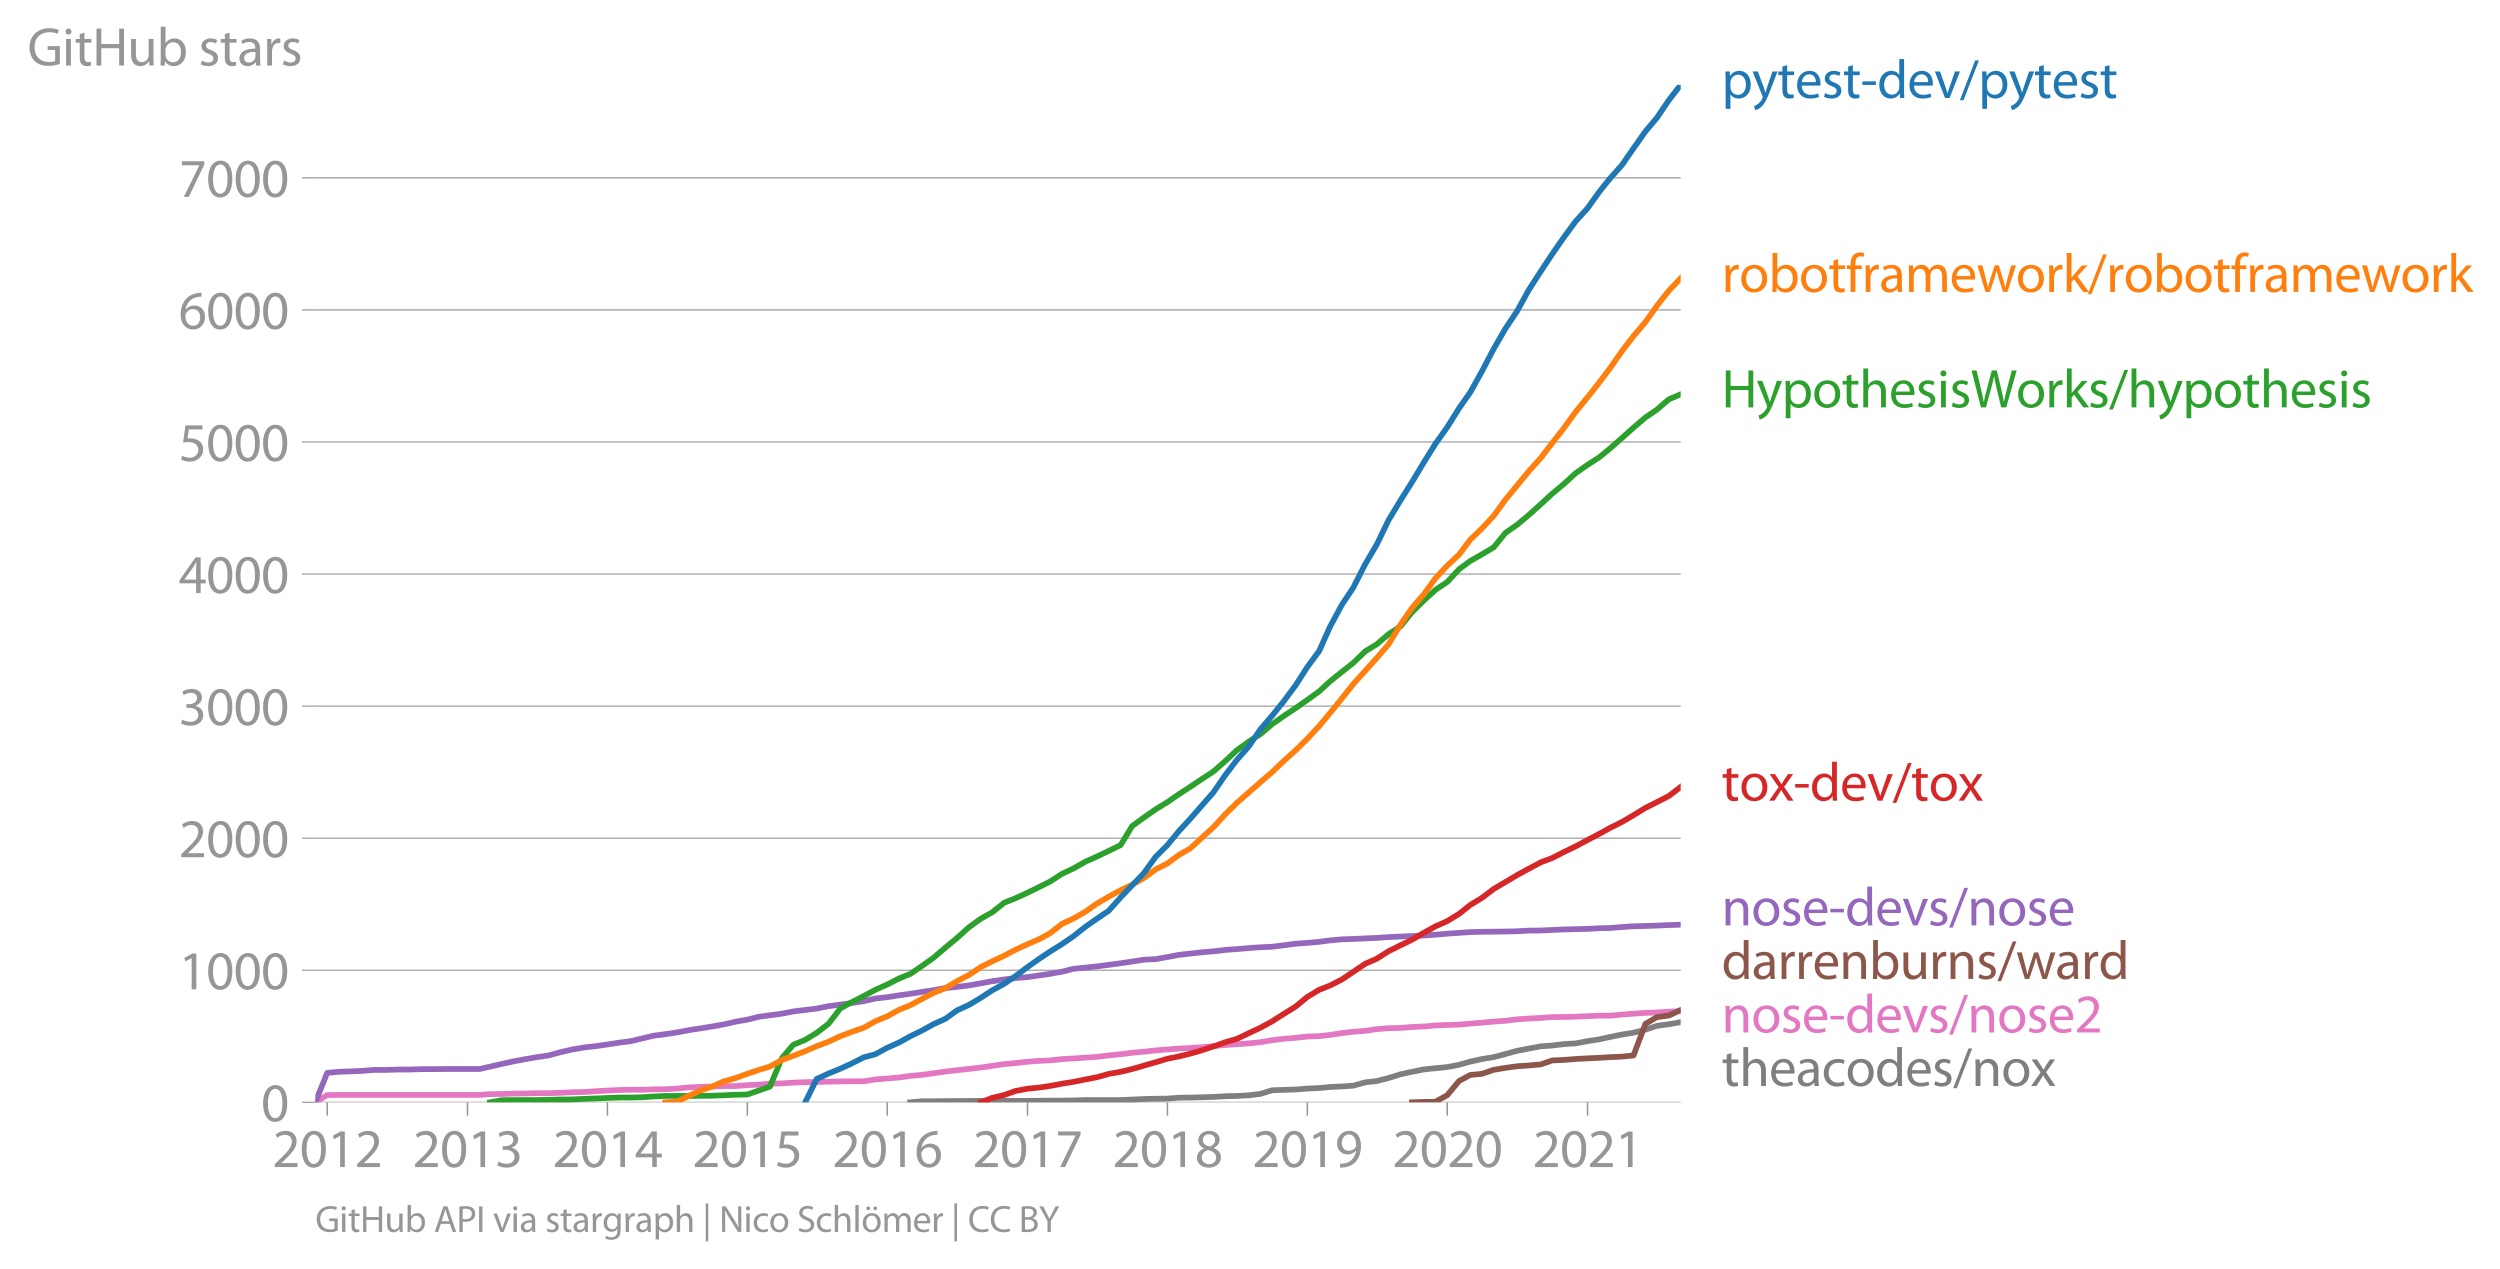 <svg xmlns:xlink="http://www.w3.org/1999/xlink" width="871.863" height="442.459" viewBox="0 0 653.897 331.844" xmlns="http://www.w3.org/2000/svg"><defs><style>*{stroke-linejoin:round;stroke-linecap:butt}</style></defs><g id="figure_1"><path d="M0 331.844h653.897V0H0v331.844z" style="fill:none" id="patch_1"/><g id="axes_1"><path d="M82.476 288.317h357.12V22.205H82.476v266.112z" style="fill:none" id="patch_2"/><g id="matplotlib.axis_1"><g id="xtick_1"><g id="line2d_1"><defs><path id="m60ad1d9021" d="M0 0v3.5" style="stroke:#969696;stroke-width:.4"/></defs><use xlink:href="#m60ad1d9021" x="85.584" y="288.317" style="fill:#969696;stroke:#969696;stroke-width:.4"/></g><g style="fill:#969696" transform="matrix(.14 0 0 -.14 71.221 305.257)" id="text_1"><defs><path id="MyriadPro-Regular-32" d="M2944 0v467H1075v13l333 307c877 845 1434 1466 1434 2234 0 595-378 1209-1274 1209-480 0-890-179-1178-422l180-397c192 160 505 352 883 352 621 0 825-390 825-813-6-627-486-1164-1548-2176L288 346V0h2656z" transform="scale(.016)"/><path id="MyriadPro-Regular-30" d="M1677 4230c-845 0-1447-768-1447-2163C243 691 794-70 1606-70c922 0 1447 780 1447 2195 0 1325-499 2105-1376 2105zm-32-435c582 0 845-672 845-1696 0-1062-276-1734-852-1734-512 0-844 614-844 1696 0 1133 358 1734 851 1734z" transform="scale(.016)"/><path id="MyriadPro-Regular-31" d="M1510 0h544v4160h-480l-908-486 108-429 724 390h12V0z" transform="scale(.016)"/></defs><use xlink:href="#MyriadPro-Regular-32"/><use xlink:href="#MyriadPro-Regular-30" x="51.3"/><use xlink:href="#MyriadPro-Regular-31" x="102.6"/><use xlink:href="#MyriadPro-Regular-32" x="153.9"/></g></g><g id="xtick_2"><use xlink:href="#m60ad1d9021" x="122.279" y="288.317" style="fill:#969696;stroke:#969696;stroke-width:.4" id="line2d_2"/><g style="fill:#969696" transform="matrix(.14 0 0 -.14 107.916 305.257)" id="text_2"><defs><path id="MyriadPro-Regular-33" d="M269 211C474 77 883-70 1350-70c999 0 1517 582 1517 1248 0 582-416 966-928 1068v13c512 186 768 551 768 979 0 506-371 992-1190 992-448 0-871-160-1088-320l147-409c179 128 499 275 832 275 518 0 730-294 730-627 0-493-519-704-928-704H896v-423h314c544 0 1068-249 1075-832 6-345-218-806-941-806-390 0-762 160-922 262L269 211z" transform="scale(.016)"/></defs><use xlink:href="#MyriadPro-Regular-32"/><use xlink:href="#MyriadPro-Regular-30" x="51.3"/><use xlink:href="#MyriadPro-Regular-31" x="102.6"/><use xlink:href="#MyriadPro-Regular-33" x="153.9"/></g></g><g id="xtick_3"><use xlink:href="#m60ad1d9021" x="158.873" y="288.317" style="fill:#969696;stroke:#969696;stroke-width:.4" id="line2d_3"/><g style="fill:#969696" transform="matrix(.14 0 0 -.14 144.51 305.257)" id="text_3"><defs><path id="MyriadPro-Regular-34" d="M2560 0v1133h582v441h-582v2586h-608L96 1504v-371h1933V0h531zM666 1574v13l1017 1415c115 192 218 371 346 614h19c-13-218-19-435-19-653V1574H666z" transform="scale(.016)"/></defs><use xlink:href="#MyriadPro-Regular-32"/><use xlink:href="#MyriadPro-Regular-30" x="51.3"/><use xlink:href="#MyriadPro-Regular-31" x="102.6"/><use xlink:href="#MyriadPro-Regular-34" x="153.9"/></g></g><g id="xtick_4"><use xlink:href="#m60ad1d9021" x="195.467" y="288.317" style="fill:#969696;stroke:#969696;stroke-width:.4" id="line2d_4"/><g style="fill:#969696" transform="matrix(.14 0 0 -.14 181.104 305.257)" id="text_4"><defs><path id="MyriadPro-Regular-35" d="M2771 4160H781L512 2163c154 19 339 45 576 45 832 0 1190-384 1197-922 0-556-455-902-986-902-377 0-717 128-889 230L269 186C467 58 851-70 1306-70c902 0 1548 608 1548 1420 0 525-268 884-595 1069-256 154-576 224-896 224-153 0-243-13-339-25l160 1068h1587v474z" transform="scale(.016)"/></defs><use xlink:href="#MyriadPro-Regular-32"/><use xlink:href="#MyriadPro-Regular-30" x="51.3"/><use xlink:href="#MyriadPro-Regular-31" x="102.6"/><use xlink:href="#MyriadPro-Regular-35" x="153.9"/></g></g><g id="xtick_5"><use xlink:href="#m60ad1d9021" x="232.062" y="288.317" style="fill:#969696;stroke:#969696;stroke-width:.4" id="line2d_5"/><g style="fill:#969696" transform="matrix(.14 0 0 -.14 217.698 305.257)" id="text_5"><defs><path id="MyriadPro-Regular-36" d="M2662 4224c-102 0-243-6-409-32-525-64-986-275-1331-614-410-410-704-1056-704-1876C218 621 800-70 1690-70c864 0 1382 704 1382 1465 0 813-518 1344-1254 1344-461 0-807-217-1005-480h-19c96 685 563 1331 1446 1479 160 25 307 32 422 25v461zM1690 365c-589 0-903 505-916 1190 0 103 26 186 64 250 154 301 468 512 807 512 518 0 857-359 857-954s-326-998-806-998h-6z" transform="scale(.016)"/></defs><use xlink:href="#MyriadPro-Regular-32"/><use xlink:href="#MyriadPro-Regular-30" x="51.3"/><use xlink:href="#MyriadPro-Regular-31" x="102.6"/><use xlink:href="#MyriadPro-Regular-36" x="153.9"/></g></g><g id="xtick_6"><use xlink:href="#m60ad1d9021" x="268.756" y="288.317" style="fill:#969696;stroke:#969696;stroke-width:.4" id="line2d_6"/><g style="fill:#969696" transform="matrix(.14 0 0 -.14 254.393 305.257)" id="text_6"><defs><path id="MyriadPro-Regular-37" d="M365 4160v-467h2035v-13L595 0h583l1811 3789v371H365z" transform="scale(.016)"/></defs><use xlink:href="#MyriadPro-Regular-32"/><use xlink:href="#MyriadPro-Regular-30" x="51.3"/><use xlink:href="#MyriadPro-Regular-31" x="102.6"/><use xlink:href="#MyriadPro-Regular-37" x="153.9"/></g></g><g id="xtick_7"><use xlink:href="#m60ad1d9021" x="305.35" y="288.317" style="fill:#969696;stroke:#969696;stroke-width:.4" id="line2d_7"/><g style="fill:#969696" transform="matrix(.14 0 0 -.14 290.987 305.257)" id="text_7"><defs><path id="MyriadPro-Regular-38" d="M1062 2170c-512-218-825-589-825-1114C237 448 762-70 1632-70c794 0 1414 486 1414 1209 0 506-320 871-838 1075v20c512 243 685 620 685 972 0 519-403 1024-1210 1024-729 0-1286-448-1286-1107 0-358 198-717 659-934l6-19zm583-1831c-531 0-851 371-832 794 0 397 262 717 749 857 563-160 915-403 915-908 0-423-327-743-832-743zm6 3488c506 0 704-345 704-678 0-378-275-634-633-755-480 128-794 352-794 768 0 358 256 665 723 665z" transform="scale(.016)"/></defs><use xlink:href="#MyriadPro-Regular-32"/><use xlink:href="#MyriadPro-Regular-30" x="51.3"/><use xlink:href="#MyriadPro-Regular-31" x="102.6"/><use xlink:href="#MyriadPro-Regular-38" x="153.9"/></g></g><g id="xtick_8"><use xlink:href="#m60ad1d9021" x="341.945" y="288.317" style="fill:#969696;stroke:#969696;stroke-width:.4" id="line2d_8"/><g style="fill:#969696" transform="matrix(.14 0 0 -.14 327.582 305.257)" id="text_8"><defs><path id="MyriadPro-Regular-39" d="M614-64c135-6 314 0 519 32 448 51 889 243 1209 557 410 397 717 1037 717 1952 0 1062-525 1753-1376 1753S262 3539 262 2752c0-710 480-1274 1229-1274 416 0 749 167 979 448h20c-77-492-276-857-551-1107-237-224-544-358-870-403-192-19-333-32-455-19V-64zm1024 3866c589 0 852-544 852-1255 0-89-20-153-52-205-147-249-441-435-819-435-486 0-800 365-800 883 0 589 339 1012 813 1012h6z" transform="scale(.016)"/></defs><use xlink:href="#MyriadPro-Regular-32"/><use xlink:href="#MyriadPro-Regular-30" x="51.3"/><use xlink:href="#MyriadPro-Regular-31" x="102.6"/><use xlink:href="#MyriadPro-Regular-39" x="153.9"/></g></g><g id="xtick_9"><use xlink:href="#m60ad1d9021" x="378.539" y="288.317" style="fill:#969696;stroke:#969696;stroke-width:.4" id="line2d_9"/><g style="fill:#969696" transform="matrix(.14 0 0 -.14 364.176 305.257)" id="text_9"><use xlink:href="#MyriadPro-Regular-32"/><use xlink:href="#MyriadPro-Regular-30" x="51.3"/><use xlink:href="#MyriadPro-Regular-32" x="102.6"/><use xlink:href="#MyriadPro-Regular-30" x="153.9"/></g></g><g id="xtick_10"><use xlink:href="#m60ad1d9021" x="415.233" y="288.317" style="fill:#969696;stroke:#969696;stroke-width:.4" id="line2d_10"/><g style="fill:#969696" transform="matrix(.14 0 0 -.14 400.87 305.257)" id="text_10"><use xlink:href="#MyriadPro-Regular-32"/><use xlink:href="#MyriadPro-Regular-30" x="51.3"/><use xlink:href="#MyriadPro-Regular-32" x="102.6"/><use xlink:href="#MyriadPro-Regular-31" x="153.9"/></g></g></g><g id="matplotlib.axis_2"><g id="ytick_1"><path d="M82.476 288.317h357.12" clip-path="url(#pc50b0e3afb)" style="fill:none;stroke:#969696;stroke-width:.3;stroke-linecap:square" id="line2d_11"/><g id="line2d_12"><defs><path id="mf8ca402626" d="M0 0h-3.5" style="stroke:#969696;stroke-width:.3"/></defs><use xlink:href="#mf8ca402626" x="82.476" y="288.317" style="fill:#969696;stroke:#969696;stroke-width:.3"/></g><use xlink:href="#MyriadPro-Regular-30" style="fill:#969696" transform="matrix(.14 0 0 -.14 68.295 293.287)" id="text_11"/></g><g id="ytick_2"><path d="M82.476 253.775h357.12" clip-path="url(#pc50b0e3afb)" style="fill:none;stroke:#969696;stroke-width:.3;stroke-linecap:square" id="line2d_13"/><use xlink:href="#mf8ca402626" x="82.476" y="253.775" style="fill:#969696;stroke:#969696;stroke-width:.3" id="line2d_14"/><g style="fill:#969696" transform="matrix(.14 0 0 -.14 46.75 258.745)" id="text_12"><use xlink:href="#MyriadPro-Regular-31"/><use xlink:href="#MyriadPro-Regular-30" x="51.3"/><use xlink:href="#MyriadPro-Regular-30" x="102.6"/><use xlink:href="#MyriadPro-Regular-30" x="153.9"/></g></g><g id="ytick_3"><path d="M82.476 219.233h357.12" clip-path="url(#pc50b0e3afb)" style="fill:none;stroke:#969696;stroke-width:.3;stroke-linecap:square" id="line2d_15"/><use xlink:href="#mf8ca402626" x="82.476" y="219.233" style="fill:#969696;stroke:#969696;stroke-width:.3" id="line2d_16"/><g style="fill:#969696" transform="matrix(.14 0 0 -.14 46.75 224.203)" id="text_13"><use xlink:href="#MyriadPro-Regular-32"/><use xlink:href="#MyriadPro-Regular-30" x="51.3"/><use xlink:href="#MyriadPro-Regular-30" x="102.6"/><use xlink:href="#MyriadPro-Regular-30" x="153.9"/></g></g><g id="ytick_4"><path d="M82.476 184.691h357.12" clip-path="url(#pc50b0e3afb)" style="fill:none;stroke:#969696;stroke-width:.3;stroke-linecap:square" id="line2d_17"/><use xlink:href="#mf8ca402626" x="82.476" y="184.691" style="fill:#969696;stroke:#969696;stroke-width:.3" id="line2d_18"/><g style="fill:#969696" transform="matrix(.14 0 0 -.14 46.75 189.661)" id="text_14"><use xlink:href="#MyriadPro-Regular-33"/><use xlink:href="#MyriadPro-Regular-30" x="51.3"/><use xlink:href="#MyriadPro-Regular-30" x="102.6"/><use xlink:href="#MyriadPro-Regular-30" x="153.9"/></g></g><g id="ytick_5"><path d="M82.476 150.149h357.12" clip-path="url(#pc50b0e3afb)" style="fill:none;stroke:#969696;stroke-width:.3;stroke-linecap:square" id="line2d_19"/><use xlink:href="#mf8ca402626" x="82.476" y="150.149" style="fill:#969696;stroke:#969696;stroke-width:.3" id="line2d_20"/><g style="fill:#969696" transform="matrix(.14 0 0 -.14 46.75 155.119)" id="text_15"><use xlink:href="#MyriadPro-Regular-34"/><use xlink:href="#MyriadPro-Regular-30" x="51.3"/><use xlink:href="#MyriadPro-Regular-30" x="102.6"/><use xlink:href="#MyriadPro-Regular-30" x="153.9"/></g></g><g id="ytick_6"><path d="M82.476 115.607h357.12" clip-path="url(#pc50b0e3afb)" style="fill:none;stroke:#969696;stroke-width:.3;stroke-linecap:square" id="line2d_21"/><use xlink:href="#mf8ca402626" x="82.476" y="115.607" style="fill:#969696;stroke:#969696;stroke-width:.3" id="line2d_22"/><g style="fill:#969696" transform="matrix(.14 0 0 -.14 46.75 120.577)" id="text_16"><use xlink:href="#MyriadPro-Regular-35"/><use xlink:href="#MyriadPro-Regular-30" x="51.3"/><use xlink:href="#MyriadPro-Regular-30" x="102.6"/><use xlink:href="#MyriadPro-Regular-30" x="153.9"/></g></g><g id="ytick_7"><path d="M82.476 81.065h357.12" clip-path="url(#pc50b0e3afb)" style="fill:none;stroke:#969696;stroke-width:.3;stroke-linecap:square" id="line2d_23"/><use xlink:href="#mf8ca402626" x="82.476" y="81.065" style="fill:#969696;stroke:#969696;stroke-width:.3" id="line2d_24"/><g style="fill:#969696" transform="matrix(.14 0 0 -.14 46.75 86.035)" id="text_17"><use xlink:href="#MyriadPro-Regular-36"/><use xlink:href="#MyriadPro-Regular-30" x="51.3"/><use xlink:href="#MyriadPro-Regular-30" x="102.6"/><use xlink:href="#MyriadPro-Regular-30" x="153.9"/></g></g><g id="ytick_8"><path d="M82.476 46.523h357.12" clip-path="url(#pc50b0e3afb)" style="fill:none;stroke:#969696;stroke-width:.3;stroke-linecap:square" id="line2d_25"/><use xlink:href="#mf8ca402626" x="82.476" y="46.523" style="fill:#969696;stroke:#969696;stroke-width:.3" id="line2d_26"/><g style="fill:#969696" transform="matrix(.14 0 0 -.14 46.75 51.493)" id="text_18"><use xlink:href="#MyriadPro-Regular-37"/><use xlink:href="#MyriadPro-Regular-30" x="51.3"/><use xlink:href="#MyriadPro-Regular-30" x="102.6"/><use xlink:href="#MyriadPro-Regular-30" x="153.9"/></g></g><g style="fill:#969696" transform="matrix(.14 0 0 -.14 7.2 17.14)" id="text_19"><defs><path id="MyriadPro-Regular-47" d="M3770 2266H2349v-448h877V531c-128-64-378-115-743-115-1005 0-1664 646-1664 1741 0 1081 685 1734 1735 1734 435 0 723-83 953-185l135 454c-186 90-576 198-1076 198-1446 0-2329-940-2336-2227 0-672 231-1248 602-1606 422-403 960-570 1613-570 582 0 1075 147 1325 237v2074z" transform="scale(.016)"/><path id="MyriadPro-Regular-69" d="M1030 0v3098H467V0h563zM749 4320c-205 0-352-154-352-352 0-192 141-346 339-346 224 0 365 154 358 346 0 198-134 352-345 352z" transform="scale(.016)"/><path id="MyriadPro-Regular-74" d="M595 3667v-569H115v-429h480V979c0-365 58-640 218-806C947 19 1158-70 1421-70c217 0 390 38 499 83l-26 422c-83-25-172-38-326-38-314 0-422 217-422 601v1671h806v429h-806v742l-551-173z" transform="scale(.016)"/><path id="MyriadPro-Regular-48" d="M486 4314V0h557v2022h2087V0h563v4314h-563V2509H1043v1805H486z" transform="scale(.016)"/><path id="MyriadPro-Regular-75" d="M3059 3098h-563V1197c0-103-19-205-51-288-103-250-365-512-743-512-512 0-691 397-691 985v1716H448V1286C448 198 1030-70 1517-70c550 0 877 326 1024 576h13l32-506h499c-19 243-26 525-26 845v2253z" transform="scale(.016)"/><path id="MyriadPro-Regular-62" d="M467 800c0-275-13-589-25-800h486l26 512h19c230-410 589-582 1037-582 691 0 1388 550 1388 1657 7 941-537 1581-1305 1581-499 0-858-224-1056-570h-13v1946H467V800zm557 998c0 90 19 167 32 231 115 429 474 691 858 691 601 0 921-531 921-1152 0-710-352-1190-941-1190-409 0-736 268-844 659-13 64-26 134-26 205v556z" transform="scale(.016)"/><path id="MyriadPro-Regular-73" d="M250 147C467 19 781-70 1120-70c736 0 1158 390 1158 934 0 461-275 730-812 934-404 154-589 269-589 525 0 231 185 423 518 423 288 0 512-103 634-180l141 410c-173 102-448 192-762 192-666 0-1069-410-1069-909 0-371 263-678 819-877 416-153 576-300 576-569 0-256-192-461-601-461-282 0-576 115-743 224L250 147z" transform="scale(.016)"/><path id="MyriadPro-Regular-61" d="M2643 1901c0 621-230 1267-1177 1267-391 0-762-109-1018-275l128-371c218 140 518 230 806 230 634 0 704-461 704-717v-64C890 1978 224 1568 224 819c0-448 320-889 947-889 442 0 775 217 947 460h20l44-390h512c-38 211-51 474-51 742v1159zm-544-858c0-57-13-121-32-179-89-262-345-518-749-518-288 0-531 172-531 537 0 602 698 711 1312 698v-538z" transform="scale(.016)"/><path id="MyriadPro-Regular-72" d="M467 0h557v1651c0 96 13 186 26 263 76 422 358 723 755 723 77 0 134-7 192-19v531c-51 13-96 19-160 19-378 0-717-262-858-678h-25l-20 608H442c19-288 25-602 25-967V0z" transform="scale(.016)"/></defs><use xlink:href="#MyriadPro-Regular-47"/><use xlink:href="#MyriadPro-Regular-69" x="64.6"/><use xlink:href="#MyriadPro-Regular-74" x="88"/><use xlink:href="#MyriadPro-Regular-48" x="121.1"/><use xlink:href="#MyriadPro-Regular-75" x="186.3"/><use xlink:href="#MyriadPro-Regular-62" x="241.4"/><use xlink:href="#MyriadPro-Regular-20" x="298.3"/><use xlink:href="#MyriadPro-Regular-73" x="319.5"/><use xlink:href="#MyriadPro-Regular-74" x="359.1"/><use xlink:href="#MyriadPro-Regular-61" x="392.2"/><use xlink:href="#MyriadPro-Regular-72" x="440.4"/><use xlink:href="#MyriadPro-Regular-73" x="473.1"/></g></g><path d="m238.077 288.317 3.108-.276h3.008l3.108-.035 3.008-.034h3.108l3.108-.035H268.756l3.108-.034 2.807-.035h3.108l3.008-.034 3.108-.104h9.224l3.008-.138 3.108-.138 3.007-.07 3.108-.034 3.108-.242 2.808-.034 3.108-.07 3.007-.103 3.108-.173 3.008-.069 3.108-.173 3.108-.38 3.008-.932 3.108-.104 3.008-.103 3.108-.242 3.108-.138 2.807-.277 3.108-.138 3.008-.207 3.108-.864 3.007-.345 3.108-.795 3.108-.967 3.008-.656 3.108-.622 3.008-.31 3.108-.312 3.108-.587 2.907-.829 3.108-.69 3.008-.484 3.108-.83 3.008-.828 3.108-.587 3.108-.588 3.008-.207 3.108-.38 3.007-.173 3.108-.587 3.108-.483 2.808-.622 3.108-.622 3.007-.484 3.108-.794 3.008-1.002 3.108-.414 3.108-.553" clip-path="url(#pc50b0e3afb)" style="fill:none;stroke:#7f7f7f;stroke-width:1.5;stroke-linecap:square" id="line2d_27"/><path d="m82.476 288.317 3.108-1.9 3.108-.034H125.387l2.807-.207 3.108-.035 3.008-.104 3.108-.034 3.008-.07h3.108l3.108-.103 3.007-.138 3.108-.07 3.008-.206 3.108-.173 3.108-.138 2.807-.07h3.108l3.008-.103 3.108-.035 3.008-.172 3.108-.311 3.108-.138 3.008-.07 3.108-.138h3.007l3.108-.241 3.108-.138 2.808-.242 3.108-.07 3.007-.207 3.108-.103 3.008-.07 3.108-.068 3.108-.07 3.008-.034h3.108l3.008-.484 3.108-.241 3.108-.277 2.907-.414 3.108-.277 3.008-.414 3.108-.45 3.008-.345 3.108-.345 3.108-.345 3.007-.45 3.108-.448 3.008-.277 3.108-.345 3.108-.242 2.807-.104 3.108-.345 3.008-.173 3.108-.207 3.008-.207 3.108-.38 3.108-.311 3.008-.38 3.108-.276 3.007-.346 3.108-.242 3.108-.241 2.808-.139 3.108-.207 3.007-.276 3.108-.311 3.008-.207 3.108-.208 3.108-.31 3.008-.519 3.108-.38 3.008-.241 3.108-.346 3.108-.103 2.807-.311 3.108-.484 3.008-.345 3.108-.242 3.007-.45 3.108-.24 3.108-.07 3.008-.242 3.108-.138 3.008-.276 3.108-.104 3.108-.104 2.907-.276 3.108-.242 3.008-.276 3.108-.207 3.008-.38 3.108-.208 3.108-.172 3.008-.207 3.108-.035 3.007-.07 3.108-.137 3.108-.138h2.808l3.108-.277 3.007-.242 3.108-.207 3.008-.103 3.108-.208 3.108-.138" clip-path="url(#pc50b0e3afb)" style="fill:none;stroke:#e377c2;stroke-width:1.5;stroke-linecap:square" id="line2d_28"/><path d="m369.315 288.317 3.108-.103 3.008-.035 3.108-1.727 3.108-3.73 2.907-1.555 3.108-.31 3.008-1.037 3.108-.518 3.008-.415 3.108-.207 3.108-.276 3.008-1.037 3.108-.138 3.007-.242 3.108-.172 3.108-.139 2.808-.172 3.108-.138 3.007-.311 3.108-8.256 3.008-1.761 3.108-.415 3.108-1.45" clip-path="url(#pc50b0e3afb)" style="fill:none;stroke:#8c564b;stroke-width:1.5;stroke-linecap:square" id="line2d_29"/><g style="fill:#1f77b4" transform="matrix(.14 0 0 -.14 450.31 25.629)" id="text_20"><defs><path id="MyriadPro-Regular-70" d="M467-1267h557V416h13c185-307 544-486 953-486 730 0 1408 550 1408 1664 0 940-563 1574-1312 1574-505 0-870-224-1100-602h-13l-26 532H442c12-295 25-615 25-1012v-3353zm557 3059c0 77 19 160 38 230 109 423 468 698 852 698 595 0 921-531 921-1152 0-710-345-1197-941-1197-403 0-742 269-844 659-13 71-26 148-26 231v531z" transform="scale(.016)"/><path id="MyriadPro-Regular-79" d="M58 3098 1203 243c26-70 39-115 39-147s-20-77-45-134c-128-288-320-506-474-628-166-140-352-230-493-275l141-473c141 25 416 121 691 364 384 333 660 877 1063 1940l845 2208h-596l-614-1818c-77-224-141-461-198-646h-13c-51 185-128 428-199 633L672 3098H58z" transform="scale(.016)"/><path id="MyriadPro-Regular-65" d="M2957 1446c6 58 19 148 19 263 0 569-269 1459-1280 1459-902 0-1453-736-1453-1670C243 563 813-70 1766-70c493 0 832 108 1031 198l-96 403c-211-89-455-160-858-160-563 0-1049 314-1062 1075h2176zM787 1850c45 390 295 915 864 915 634 0 787-557 781-915H787z" transform="scale(.016)"/><path id="MyriadPro-Regular-2d" d="M192 1939v-416h1581v416H192z" transform="scale(.016)"/><path id="MyriadPro-Regular-64" d="M2579 4544V2694h-13c-140 250-460 474-934 474-755 0-1395-634-1389-1664C243 563 819-70 1568-70c506 0 883 262 1056 608h13l25-538h506c-19 211-26 525-26 800v3744h-563zm0-3245c0-89-6-166-25-243-103-422-448-672-826-672-608 0-915 518-915 1146 0 684 345 1196 928 1196 422 0 729-294 813-652 19-71 25-167 25-237v-538z" transform="scale(.016)"/><path id="MyriadPro-Regular-76" d="M83 3098 1261 0h537l1216 3098h-588l-602-1741c-102-282-192-538-262-794h-20c-64 256-147 512-249 794L685 3098H83z" transform="scale(.016)"/><path id="MyriadPro-Regular-2f" d="m422-256 1792 4640h-435L-6-256h428z" transform="scale(.016)"/></defs><use xlink:href="#MyriadPro-Regular-70"/><use xlink:href="#MyriadPro-Regular-79" x="56.9"/><use xlink:href="#MyriadPro-Regular-74" x="104"/><use xlink:href="#MyriadPro-Regular-65" x="137.1"/><use xlink:href="#MyriadPro-Regular-73" x="187.2"/><use xlink:href="#MyriadPro-Regular-74" x="226.8"/><use xlink:href="#MyriadPro-Regular-2d" x="259.9"/><use xlink:href="#MyriadPro-Regular-64" x="290.6"/><use xlink:href="#MyriadPro-Regular-65" x="347"/><use xlink:href="#MyriadPro-Regular-76" x="397.1"/><use xlink:href="#MyriadPro-Regular-2f" x="445.2"/><use xlink:href="#MyriadPro-Regular-70" x="479.5"/><use xlink:href="#MyriadPro-Regular-79" x="536.4"/><use xlink:href="#MyriadPro-Regular-74" x="583.5"/><use xlink:href="#MyriadPro-Regular-65" x="616.6"/><use xlink:href="#MyriadPro-Regular-73" x="666.7"/><use xlink:href="#MyriadPro-Regular-74" x="706.3"/></g><g style="fill:#ff7f0e" transform="matrix(.14 0 0 -.14 450.31 76.359)" id="text_21"><defs><path id="MyriadPro-Regular-6f" d="M1779 3168c-857 0-1536-608-1536-1645C243 544 890-70 1728-70c749 0 1542 499 1542 1644 0 948-601 1594-1491 1594zm-13-422c666 0 928-666 928-1191 0-697-403-1203-940-1203-551 0-941 512-941 1190 0 589 288 1204 953 1204z" transform="scale(.016)"/><path id="MyriadPro-Regular-66" d="M1082 0v2669h748v429h-748v166c0 474 121 896 601 896 160 0 275-32 359-70l76 435c-108 45-281 89-480 89-262 0-544-83-755-288-262-249-358-646-358-1081v-147H90v-429h435V0h557z" transform="scale(.016)"/><path id="MyriadPro-Regular-6d" d="M467 0h551v1869c0 96 12 192 44 275 90 282 346 563 698 563 429 0 646-358 646-851V0h551v1914c0 102 19 204 45 281 96 275 345 512 665 512 455 0 672-358 672-953V0h551v1824c0 1075-608 1344-1018 1344-294 0-499-77-685-218-128-96-249-230-345-403h-13c-135 365-455 621-877 621-512 0-800-275-973-570h-19l-26 500H442c19-256 25-519 25-839V0z" transform="scale(.016)"/><path id="MyriadPro-Regular-77" d="M115 3098 1050 0h512l499 1472c109 333 205 653 281 1024h13c77-365 167-672 275-1018L3104 0h512l998 3098h-556l-442-1556c-102-364-186-691-237-1004h-19c-70 313-160 640-275 1011l-480 1549h-474l-505-1575c-103-339-205-672-276-985h-19c-57 320-141 640-230 985L691 3098H115z" transform="scale(.016)"/><path id="MyriadPro-Regular-6b" d="M1024 4544H467V0h557v1165l288 320L2381 0h685L1702 1824l1197 1274h-678l-909-1069c-90-109-198-243-275-352h-13v2867z" transform="scale(.016)"/></defs><use xlink:href="#MyriadPro-Regular-72"/><use xlink:href="#MyriadPro-Regular-6f" x="32.7"/><use xlink:href="#MyriadPro-Regular-62" x="87.6"/><use xlink:href="#MyriadPro-Regular-6f" x="144.5"/><use xlink:href="#MyriadPro-Regular-74" x="199.4"/><use xlink:href="#MyriadPro-Regular-66" x="232.5"/><use xlink:href="#MyriadPro-Regular-72" x="261.7"/><use xlink:href="#MyriadPro-Regular-61" x="294.4"/><use xlink:href="#MyriadPro-Regular-6d" x="342.6"/><use xlink:href="#MyriadPro-Regular-65" x="426"/><use xlink:href="#MyriadPro-Regular-77" x="476.1"/><use xlink:href="#MyriadPro-Regular-6f" x="549.7"/><use xlink:href="#MyriadPro-Regular-72" x="604.6"/><use xlink:href="#MyriadPro-Regular-6b" x="637.3"/><use xlink:href="#MyriadPro-Regular-2f" x="684.2"/><use xlink:href="#MyriadPro-Regular-72" x="718.5"/><use xlink:href="#MyriadPro-Regular-6f" x="751.2"/><use xlink:href="#MyriadPro-Regular-62" x="806.1"/><use xlink:href="#MyriadPro-Regular-6f" x="863"/><use xlink:href="#MyriadPro-Regular-74" x="917.9"/><use xlink:href="#MyriadPro-Regular-66" x="951"/><use xlink:href="#MyriadPro-Regular-72" x="980.2"/><use xlink:href="#MyriadPro-Regular-61" x="1012.9"/><use xlink:href="#MyriadPro-Regular-6d" x="1061.1"/><use xlink:href="#MyriadPro-Regular-65" x="1144.5"/><use xlink:href="#MyriadPro-Regular-77" x="1194.6"/><use xlink:href="#MyriadPro-Regular-6f" x="1268.2"/><use xlink:href="#MyriadPro-Regular-72" x="1323.1"/><use xlink:href="#MyriadPro-Regular-6b" x="1355.8"/></g><g style="fill:#2ca02c" transform="matrix(.14 0 0 -.14 450.31 106.56)" id="text_22"><defs><path id="MyriadPro-Regular-68" d="M467 0h563v1869c0 109 7 192 39 269 102 307 390 563 755 563 531 0 717-423 717-922V0h563v1843c0 1069-666 1325-1082 1325-211 0-409-64-576-160-172-96-313-237-403-397h-13v1933H467V0z" transform="scale(.016)"/><path id="MyriadPro-Regular-57" d="m1773 0 614 2246c160 557 256 980 333 1408h13c57-435 147-857 281-1408L3558 0h583l1222 4314h-569l-570-2176c-134-538-256-1018-346-1492h-12c-64 455-180 967-301 1479l-525 2189h-582l-576-2176c-148-557-282-1069-352-1498h-13c-77 416-192 954-320 1491L685 4314H96L1190 0h583z" transform="scale(.016)"/></defs><use xlink:href="#MyriadPro-Regular-48"/><use xlink:href="#MyriadPro-Regular-79" x="65.2"/><use xlink:href="#MyriadPro-Regular-70" x="112.3"/><use xlink:href="#MyriadPro-Regular-6f" x="169.2"/><use xlink:href="#MyriadPro-Regular-74" x="224.1"/><use xlink:href="#MyriadPro-Regular-68" x="257.2"/><use xlink:href="#MyriadPro-Regular-65" x="312.7"/><use xlink:href="#MyriadPro-Regular-73" x="362.8"/><use xlink:href="#MyriadPro-Regular-69" x="402.4"/><use xlink:href="#MyriadPro-Regular-73" x="425.8"/><use xlink:href="#MyriadPro-Regular-57" x="465.4"/><use xlink:href="#MyriadPro-Regular-6f" x="550"/><use xlink:href="#MyriadPro-Regular-72" x="604.9"/><use xlink:href="#MyriadPro-Regular-6b" x="637.6"/><use xlink:href="#MyriadPro-Regular-73" x="684.5"/><use xlink:href="#MyriadPro-Regular-2f" x="724.1"/><use xlink:href="#MyriadPro-Regular-68" x="758.4"/><use xlink:href="#MyriadPro-Regular-79" x="813.9"/><use xlink:href="#MyriadPro-Regular-70" x="861"/><use xlink:href="#MyriadPro-Regular-6f" x="917.9"/><use xlink:href="#MyriadPro-Regular-74" x="972.8"/><use xlink:href="#MyriadPro-Regular-68" x="1005.9"/><use xlink:href="#MyriadPro-Regular-65" x="1061.4"/><use xlink:href="#MyriadPro-Regular-73" x="1111.5"/><use xlink:href="#MyriadPro-Regular-69" x="1151.1"/><use xlink:href="#MyriadPro-Regular-73" x="1174.5"/></g><g style="fill:#d62728" transform="matrix(.14 0 0 -.14 450.31 209.415)" id="text_23"><defs><path id="MyriadPro-Regular-78" d="m102 3098 1050-1517L51 0h621l448 698c115 185 224 345 326 537h13c109-185 211-358 333-537L2246 0h640L1798 1600l1056 1498h-608l-435-660c-102-166-205-326-307-512h-19c-103 173-199 333-314 506l-441 666H102z" transform="scale(.016)"/></defs><use xlink:href="#MyriadPro-Regular-74"/><use xlink:href="#MyriadPro-Regular-6f" x="33.1"/><use xlink:href="#MyriadPro-Regular-78" x="88"/><use xlink:href="#MyriadPro-Regular-2d" x="134.3"/><use xlink:href="#MyriadPro-Regular-64" x="165"/><use xlink:href="#MyriadPro-Regular-65" x="221.4"/><use xlink:href="#MyriadPro-Regular-76" x="271.5"/><use xlink:href="#MyriadPro-Regular-2f" x="319.6"/><use xlink:href="#MyriadPro-Regular-74" x="353.9"/><use xlink:href="#MyriadPro-Regular-6f" x="387"/><use xlink:href="#MyriadPro-Regular-78" x="441.9"/></g><g style="fill:#9467bd" transform="matrix(.14 0 0 -.14 450.31 242.05)" id="text_24"><defs><path id="MyriadPro-Regular-6e" d="M467 0h563v1862c0 96 13 192 39 263 96 313 384 576 755 576 531 0 717-416 717-915V0h563v1850c0 1062-666 1318-1094 1318-512 0-871-288-1024-582h-13l-32 512H442c19-256 25-519 25-839V0z" transform="scale(.016)"/></defs><use xlink:href="#MyriadPro-Regular-6e"/><use xlink:href="#MyriadPro-Regular-6f" x="55.5"/><use xlink:href="#MyriadPro-Regular-73" x="110.4"/><use xlink:href="#MyriadPro-Regular-65" x="150"/><use xlink:href="#MyriadPro-Regular-2d" x="200.1"/><use xlink:href="#MyriadPro-Regular-64" x="230.8"/><use xlink:href="#MyriadPro-Regular-65" x="287.2"/><use xlink:href="#MyriadPro-Regular-76" x="337.3"/><use xlink:href="#MyriadPro-Regular-73" x="385.4"/><use xlink:href="#MyriadPro-Regular-2f" x="425"/><use xlink:href="#MyriadPro-Regular-6e" x="459.3"/><use xlink:href="#MyriadPro-Regular-6f" x="514.8"/><use xlink:href="#MyriadPro-Regular-73" x="569.7"/><use xlink:href="#MyriadPro-Regular-65" x="609.3"/></g><g style="fill:#8c564b" transform="matrix(.14 0 0 -.14 450.31 256.05)" id="text_25"><use xlink:href="#MyriadPro-Regular-64"/><use xlink:href="#MyriadPro-Regular-61" x="56.4"/><use xlink:href="#MyriadPro-Regular-72" x="104.6"/><use xlink:href="#MyriadPro-Regular-72" x="137.3"/><use xlink:href="#MyriadPro-Regular-65" x="170"/><use xlink:href="#MyriadPro-Regular-6e" x="220.1"/><use xlink:href="#MyriadPro-Regular-62" x="275.6"/><use xlink:href="#MyriadPro-Regular-75" x="332.5"/><use xlink:href="#MyriadPro-Regular-72" x="387.6"/><use xlink:href="#MyriadPro-Regular-6e" x="420.3"/><use xlink:href="#MyriadPro-Regular-73" x="475.8"/><use xlink:href="#MyriadPro-Regular-2f" x="515.4"/><use xlink:href="#MyriadPro-Regular-77" x="549.7"/><use xlink:href="#MyriadPro-Regular-61" x="623.3"/><use xlink:href="#MyriadPro-Regular-72" x="671.5"/><use xlink:href="#MyriadPro-Regular-64" x="704.2"/></g><g style="fill:#e377c2" transform="matrix(.14 0 0 -.14 450.31 270.05)" id="text_26"><use xlink:href="#MyriadPro-Regular-6e"/><use xlink:href="#MyriadPro-Regular-6f" x="55.5"/><use xlink:href="#MyriadPro-Regular-73" x="110.4"/><use xlink:href="#MyriadPro-Regular-65" x="150"/><use xlink:href="#MyriadPro-Regular-2d" x="200.1"/><use xlink:href="#MyriadPro-Regular-64" x="230.8"/><use xlink:href="#MyriadPro-Regular-65" x="287.2"/><use xlink:href="#MyriadPro-Regular-76" x="337.3"/><use xlink:href="#MyriadPro-Regular-73" x="385.4"/><use xlink:href="#MyriadPro-Regular-2f" x="425"/><use xlink:href="#MyriadPro-Regular-6e" x="459.3"/><use xlink:href="#MyriadPro-Regular-6f" x="514.8"/><use xlink:href="#MyriadPro-Regular-73" x="569.7"/><use xlink:href="#MyriadPro-Regular-65" x="609.3"/><use xlink:href="#MyriadPro-Regular-32" x="659.4"/></g><g style="fill:#7f7f7f" transform="matrix(.14 0 0 -.14 450.31 284.05)" id="text_27"><defs><path id="MyriadPro-Regular-63" d="M2579 538c-160-71-371-154-691-154-614 0-1075 442-1075 1158 0 647 384 1172 1094 1172 307 0 519-71 653-148l128 436c-154 76-448 160-781 160-1011 0-1664-692-1664-1645C243 570 851-70 1786-70c416 0 742 108 889 185l-96 423z" transform="scale(.016)"/></defs><use xlink:href="#MyriadPro-Regular-74"/><use xlink:href="#MyriadPro-Regular-68" x="33.1"/><use xlink:href="#MyriadPro-Regular-65" x="88.6"/><use xlink:href="#MyriadPro-Regular-61" x="138.7"/><use xlink:href="#MyriadPro-Regular-63" x="186.9"/><use xlink:href="#MyriadPro-Regular-6f" x="231.7"/><use xlink:href="#MyriadPro-Regular-64" x="286.6"/><use xlink:href="#MyriadPro-Regular-65" x="343"/><use xlink:href="#MyriadPro-Regular-73" x="393.1"/><use xlink:href="#MyriadPro-Regular-2f" x="432.7"/><use xlink:href="#MyriadPro-Regular-6e" x="467"/><use xlink:href="#MyriadPro-Regular-6f" x="522.5"/><use xlink:href="#MyriadPro-Regular-78" x="577.4"/></g><g style="fill:#969696" transform="matrix(.097 0 0 -.097 82.476 322.215)" id="text_28"><defs><path id="MyriadPro-Regular-41" d="M2714 1357 3174 0h596L2298 4314h-672L160 0h576l448 1357h1530zm-1415 435 423 1248c83 262 153 525 217 781h13c64-250 128-506 224-787l422-1242H1299z" transform="scale(.016)"/><path id="MyriadPro-Regular-50" d="M486 0h557v1728c128-32 282-38 448-38 544 0 1024 160 1319 473 217 224 332 531 332 922 0 384-140 697-377 902-256 231-659 359-1210 359-448 0-800-39-1069-84V0zm557 3859c96 26 282 45 525 45 614 0 1018-275 1018-845 0-595-410-921-1082-921-186 0-339 12-461 44v1677z" transform="scale(.016)"/><path id="MyriadPro-Regular-49" d="M486 4314V0h557v4314H486z" transform="scale(.016)"/><path id="MyriadPro-Regular-67" d="M3110 2246c0 378 13 628 26 852h-493l-25-468h-13c-135 256-429 538-967 538-710 0-1395-595-1395-1645C243 666 794 13 1562 13c480 0 812 230 985 518h13V186c0-781-422-1082-998-1082-384 0-704 115-909 243l-141-429c250-166 659-256 1030-256 391 0 826 90 1127 372 301 268 441 704 441 1414v1798zm-556-928c0-96-13-204-45-300-122-359-435-576-781-576-608 0-915 505-915 1113 0 717 384 1171 921 1171 410 0 685-268 788-595 25-77 32-160 32-256v-557z" transform="scale(.016)"/><path id="MyriadPro-Regular-7c" d="M550 4800v-6400h429v6400H550z" transform="scale(.016)"/><path id="MyriadPro-Regular-4e" d="M1011 0v1843c0 717-13 1235-45 1779l20 7c217-467 505-960 806-1440L3162 0h563v4314h-525V2509c0-672 13-1197 64-1773l-13-6c-205 441-454 896-774 1401L1094 4314H486V0h525z" transform="scale(.016)"/><path id="MyriadPro-Regular-53" d="M269 211C499 58 954-70 1370-70c1017 0 1510 582 1510 1248 0 633-371 985-1101 1267-595 230-857 429-857 832 0 294 224 646 812 646 391 0 679-128 820-205l153 455c-192 109-512 211-953 211-839 0-1396-499-1396-1171 0-608 436-973 1140-1223 582-224 812-454 812-857 0-435-332-736-902-736-384 0-749 128-998 281L269 211z" transform="scale(.016)"/><path id="MyriadPro-Regular-6c" d="M467 0h563v4544H467V0z" transform="scale(.016)"/><path id="MyriadPro-Regular-f6" d="M1165 3648c185 0 313 154 313 326 0 186-134 327-313 327s-327-147-327-327c0-172 135-326 320-326h7zm1184 0c185 0 313 154 313 326 0 186-134 327-313 327s-320-147-320-327c0-172 128-326 313-326h7zm-570-480c-857 0-1536-608-1536-1645C243 544 890-70 1728-70c749 0 1542 499 1542 1644 0 948-601 1594-1491 1594zm-13-422c666 0 928-666 928-1191 0-697-403-1203-940-1203-551 0-941 512-941 1190 0 589 288 1204 953 1204z" transform="scale(.016)"/><path id="MyriadPro-Regular-43" d="M3386 582c-224-108-570-179-909-179-1050 0-1658 679-1658 1735 0 1132 672 1779 1683 1779 359 0 660-77 871-179l134 454c-147 77-486 192-1024 192-1337 0-2253-915-2253-2266C230 704 1146-70 2362-70c524 0 934 108 1139 211l-115 441z" transform="scale(.016)"/><path id="MyriadPro-Regular-42" d="M486 13c186-26 480-51 864-51 704 0 1191 128 1492 403 217 211 364 493 364 864 0 640-480 979-889 1081v13c454 167 729 531 729 947 0 340-134 596-358 762-269 218-627 314-1184 314-390 0-774-39-1018-90V13zm557 3865c90 20 237 39 493 39 563 0 947-199 947-704 0-416-345-723-934-723h-506v1388zm0-1811h461c608 0 1114-243 1114-832 0-627-532-838-1108-838-198 0-358 6-467 25v1645z" transform="scale(.016)"/><path id="MyriadPro-Regular-59" d="M2010 0v1837l1446 2477h-634l-620-1191c-167-326-314-608-436-889h-12c-135 300-263 563-429 889L717 4314H83l1363-2484V0h564z" transform="scale(.016)"/></defs><use xlink:href="#MyriadPro-Regular-47"/><use xlink:href="#MyriadPro-Regular-69" x="64.6"/><use xlink:href="#MyriadPro-Regular-74" x="88"/><use xlink:href="#MyriadPro-Regular-48" x="121.1"/><use xlink:href="#MyriadPro-Regular-75" x="186.3"/><use xlink:href="#MyriadPro-Regular-62" x="241.4"/><use xlink:href="#MyriadPro-Regular-20" x="298.3"/><use xlink:href="#MyriadPro-Regular-41" x="319.5"/><use xlink:href="#MyriadPro-Regular-50" x="380.7"/><use xlink:href="#MyriadPro-Regular-49" x="433.9"/><use xlink:href="#MyriadPro-Regular-20" x="457.8"/><use xlink:href="#MyriadPro-Regular-76" x="479"/><use xlink:href="#MyriadPro-Regular-69" x="527.1"/><use xlink:href="#MyriadPro-Regular-61" x="550.5"/><use xlink:href="#MyriadPro-Regular-20" x="598.7"/><use xlink:href="#MyriadPro-Regular-73" x="619.9"/><use xlink:href="#MyriadPro-Regular-74" x="659.5"/><use xlink:href="#MyriadPro-Regular-61" x="692.6"/><use xlink:href="#MyriadPro-Regular-72" x="740.8"/><use xlink:href="#MyriadPro-Regular-67" x="773.5"/><use xlink:href="#MyriadPro-Regular-72" x="829.4"/><use xlink:href="#MyriadPro-Regular-61" x="862.1"/><use xlink:href="#MyriadPro-Regular-70" x="910.3"/><use xlink:href="#MyriadPro-Regular-68" x="967.2"/><use xlink:href="#MyriadPro-Regular-20" x="1022.7"/><use xlink:href="#MyriadPro-Regular-7c" x="1043.9"/><use xlink:href="#MyriadPro-Regular-20" x="1067.8"/><use xlink:href="#MyriadPro-Regular-4e" x="1089"/><use xlink:href="#MyriadPro-Regular-69" x="1154.8"/><use xlink:href="#MyriadPro-Regular-63" x="1178.2"/><use xlink:href="#MyriadPro-Regular-6f" x="1223"/><use xlink:href="#MyriadPro-Regular-20" x="1277.9"/><use xlink:href="#MyriadPro-Regular-53" x="1299.1"/><use xlink:href="#MyriadPro-Regular-63" x="1348.4"/><use xlink:href="#MyriadPro-Regular-68" x="1393.2"/><use xlink:href="#MyriadPro-Regular-6c" x="1448.7"/><use xlink:href="#MyriadPro-Regular-f6" x="1472.3"/><use xlink:href="#MyriadPro-Regular-6d" x="1527.2"/><use xlink:href="#MyriadPro-Regular-65" x="1610.6"/><use xlink:href="#MyriadPro-Regular-72" x="1660.7"/><use xlink:href="#MyriadPro-Regular-20" x="1693.4"/><use xlink:href="#MyriadPro-Regular-7c" x="1714.6"/><use xlink:href="#MyriadPro-Regular-20" x="1738.5"/><use xlink:href="#MyriadPro-Regular-43" x="1759.7"/><use xlink:href="#MyriadPro-Regular-43" x="1817.7"/><use xlink:href="#MyriadPro-Regular-20" x="1875.7"/><use xlink:href="#MyriadPro-Regular-42" x="1896.9"/><use xlink:href="#MyriadPro-Regular-59" x="1951.1"/></g><path d="m82.476 288.317 3.108-7.703 3.108-.276 2.908-.104 3.108-.138 3.008-.242h3.108l3.007-.103h3.108l3.108-.104h3.008l3.108-.034h9.224l2.807-.622 3.108-.726 3.008-.656 3.108-.587 3.008-.518 3.108-.45 3.108-.863 3.007-.69 3.108-.519 3.008-.345 3.108-.45 3.108-.483 2.807-.345 3.108-.726 3.008-.725 3.108-.415 3.008-.449 3.108-.587 3.108-.483 3.008-.484 3.108-.553 3.007-.69 3.108-.553 3.108-.76 2.808-.38 3.108-.415 3.007-.587 3.108-.38 3.008-.38 3.108-.621 3.108-.415 3.008-.414 3.108-.484 3.008-.69 3.108-.346 3.108-.484 2.907-.414 3.108-.484 3.008-.45 3.108-.552 3.008-.31 3.108-.38 3.108-.553 3.007-.553 3.108-.449 3.008-.38 3.108-.242 3.108-.449 2.807-.414 3.108-.553 3.008-.76 3.108-.31 3.008-.312 3.108-.414 3.108-.415 3.008-.449 3.108-.483 3.007-.138 3.108-.553 3.108-.587 2.808-.311 3.108-.346 3.007-.241 3.108-.38 3.008-.208 3.108-.276 3.108-.207 3.008-.138 3.108-.38 3.008-.415 3.108-.207 3.108-.276 2.807-.38 3.108-.277 3.008-.103 3.108-.139 3.007-.138 3.108-.207 3.108-.138 3.008-.138 3.108-.138 3.008-.208 3.108-.276 3.108-.207 2.907-.208 3.108-.069 3.008-.034 3.108-.035 3.008-.069 3.108-.173 3.108-.034 3.008-.138 3.108-.138 3.007-.07 3.108-.069 3.108-.172 2.808-.07 3.108-.241 3.007-.207 3.108-.07 3.008-.103 3.108-.138 3.108-.104" clip-path="url(#pc50b0e3afb)" style="fill:none;stroke:#9467bd;stroke-width:1.5;stroke-linecap:square" id="line2d_30"/><path d="m256.525 288.317 3.007-1.174 3.108-.726 3.008-1.07 3.108-.588 3.108-.31 2.807-.415 3.108-.587 3.008-.484 3.108-.622 3.008-.587 3.108-.863 3.108-.553 3.008-.725 3.108-.899 3.007-.863 3.108-.933 3.108-.621 2.808-.691 3.108-.898 3.007-1.002 3.108-1.105 3.008-.864 3.108-1.485 3.108-1.451 3.008-1.658 3.108-1.969 3.008-1.865 3.108-2.556 3.108-1.866 2.807-1.105 3.108-1.589 3.008-2.003 3.108-2.107 3.007-1.313 3.108-1.969 3.108-1.554 3.008-1.451 3.108-1.83 3.008-1.659 3.108-1.382 3.108-1.9 2.907-2.314 3.108-1.9 3.008-2.28 3.108-1.83 3.008-1.796 3.108-1.693 3.108-1.658 3.008-1.14 3.108-1.589 3.007-1.45 3.108-1.658 3.108-1.624 2.808-1.554 3.108-1.555 3.007-1.761 3.108-1.9 3.008-1.52 3.108-1.589 3.108-2.383" clip-path="url(#pc50b0e3afb)" style="fill:none;stroke:#d62728;stroke-width:1.5;stroke-linecap:square" id="line2d_31"/><path d="m128.194 288.317 3.108-.553 3.008-.034h6.116l3.108-.07 3.108-.068 3.007-.035 3.108-.138 3.008-.104 3.108-.138 3.108-.103h2.807l3.108-.07 3.008-.207 3.108-.138h6.116l3.108-.034 3.008-.035 3.108-.104 3.007-.138 3.108-.069 3.108-1.07 2.808-1.002 3.108-7.427 3.007-3.523 3.108-1.278 3.008-1.831 3.108-2.383 3.108-4.042 3.008-1.623 3.108-1.59 3.008-1.623 3.108-1.381 3.108-1.59 2.907-1.174 3.108-2.107 3.008-2.141 3.108-2.66 3.008-2.487 3.108-2.798 3.108-2.245 3.007-1.693 3.108-2.487 3.008-1.209 3.108-1.416 3.108-1.52 2.807-1.416 3.108-2.004 3.008-1.416 3.108-1.761 3.008-1.348 3.108-1.485 3.108-1.52 3.008-4.974 3.108-2.245 3.007-2.107 3.108-1.9 3.108-2.142 2.808-1.83 3.108-2.073 3.007-1.969 3.108-2.729 3.008-2.832 3.108-2.245 3.108-2.004 3.008-2.556 3.108-2.176 3.008-2.003 3.108-2.176 3.108-2.246 2.807-2.59 3.108-2.487 3.008-2.384 3.108-3.005 3.007-1.83 3.108-2.66 3.108-2.038 3.008-3.696 3.108-3.075 3.008-2.763 3.108-2.073 3.108-3.35 2.907-2.142 3.108-1.761 3.008-1.797 3.108-3.8 3.008-2.106 3.108-2.59 3.108-2.799 3.008-2.763 3.108-2.59 3.007-2.764 3.108-2.176 3.108-2.004 2.808-2.314 3.108-2.729 3.007-2.694 3.108-2.66 3.008-2.038 3.108-2.694 3.108-1.313" clip-path="url(#pc50b0e3afb)" style="fill:none;stroke:#2ca02c;stroke-width:1.5;stroke-linecap:square" id="line2d_32"/><path d="m174.012 288.317 3.008-.138 3.108-1.52 3.108-1.45 3.008-1.002 3.108-1.382 3.007-.829 3.108-1.14 3.108-1.036 2.808-.864 3.108-1.692 3.007-1.106 3.108-1.209 3.008-1.312 3.108-1.175 3.108-1.45 3.008-1.14 3.108-1.071 3.008-1.693 3.108-1.278 3.108-1.727 2.907-1.174 3.108-1.658 3.008-1.59 3.108-1.243 3.008-1.796 3.108-1.623 3.108-2.073 3.007-1.52 3.108-1.45 3.008-1.59 3.108-1.416 3.108-1.347 2.807-1.554 3.108-2.418 3.008-1.416 3.108-1.762 3.008-2.142 3.108-1.796 3.108-1.692 3.008-1.451 3.108-1.762 3.007-2.21 3.108-1.59 3.108-2.28 2.808-1.588 3.108-2.867 3.007-2.729 3.108-3.385 3.008-2.97 3.108-2.73 3.108-2.728 3.008-2.591 3.108-2.97 3.008-2.695 3.108-3.074 3.108-3.316 2.807-3.385 3.108-3.8 3.008-3.834 3.108-3.42 3.007-3.35 3.108-3.593 3.108-5.146 3.008-4.353 3.108-3.592 3.008-4.145 3.108-3.35 3.108-2.902 2.907-3.869 3.108-3.005 3.008-3.213 3.108-4.283 3.008-3.661 3.108-3.765 3.108-3.455 3.008-3.937 3.108-3.973 3.007-4.145 3.108-3.8 3.108-3.937 2.808-3.73 3.108-4.457 3.007-3.903 3.108-3.661 3.008-4.249 3.108-3.938 3.108-3.281" clip-path="url(#pc50b0e3afb)" style="fill:none;stroke:#ff7f0e;stroke-width:1.5;stroke-linecap:square" id="line2d_33"/><path d="m210.606 288.317 3.008-6.114 3.108-1.416 3.108-1.278 3.008-1.382 3.108-1.589 3.008-.794 3.108-1.693 3.108-1.381 2.907-1.624 3.108-1.52 3.008-1.658 3.108-1.416 3.008-2.176 3.108-1.416 3.108-1.866 3.007-1.969 3.108-1.692 3.008-2.038 3.108-2.349 3.108-2.21 2.807-1.866 3.108-1.934 3.008-2.073 3.108-2.452 3.008-2.107 3.108-2.107 3.108-3.49 3.008-3.142 3.108-3.247 3.007-4.18 3.108-3.109 3.108-3.765 2.808-3.04 3.108-3.557 3.007-3.42 3.108-4.525 3.008-3.938 3.108-3.523 3.108-4.56 3.008-3.488 3.108-3.87 3.008-4.04 3.108-4.836 3.108-4.215 2.807-6.286 3.108-5.769 3.008-4.525 3.108-6.114 3.007-5.112 3.108-6.425 3.108-5.147 3.008-4.766 3.108-5.182 3.008-4.836 3.108-4.352 3.108-4.974 2.907-4.145 3.108-5.596 3.008-5.734 3.108-5.388 3.008-4.49 3.108-5.631 3.108-4.801 3.008-4.56 3.108-4.456 3.007-4.076 3.108-3.42 3.108-4.352 2.808-3.489 3.108-3.488 3.007-4.353 3.108-4.421 3.008-3.558 3.108-4.594 3.108-4.007" clip-path="url(#pc50b0e3afb)" style="fill:none;stroke:#1f77b4;stroke-width:1.5;stroke-linecap:square" id="line2d_34"/></g></g><defs><clipPath id="pc50b0e3afb"><path d="M82.476 22.205h357.12v266.112H82.476z"/></clipPath></defs></svg>